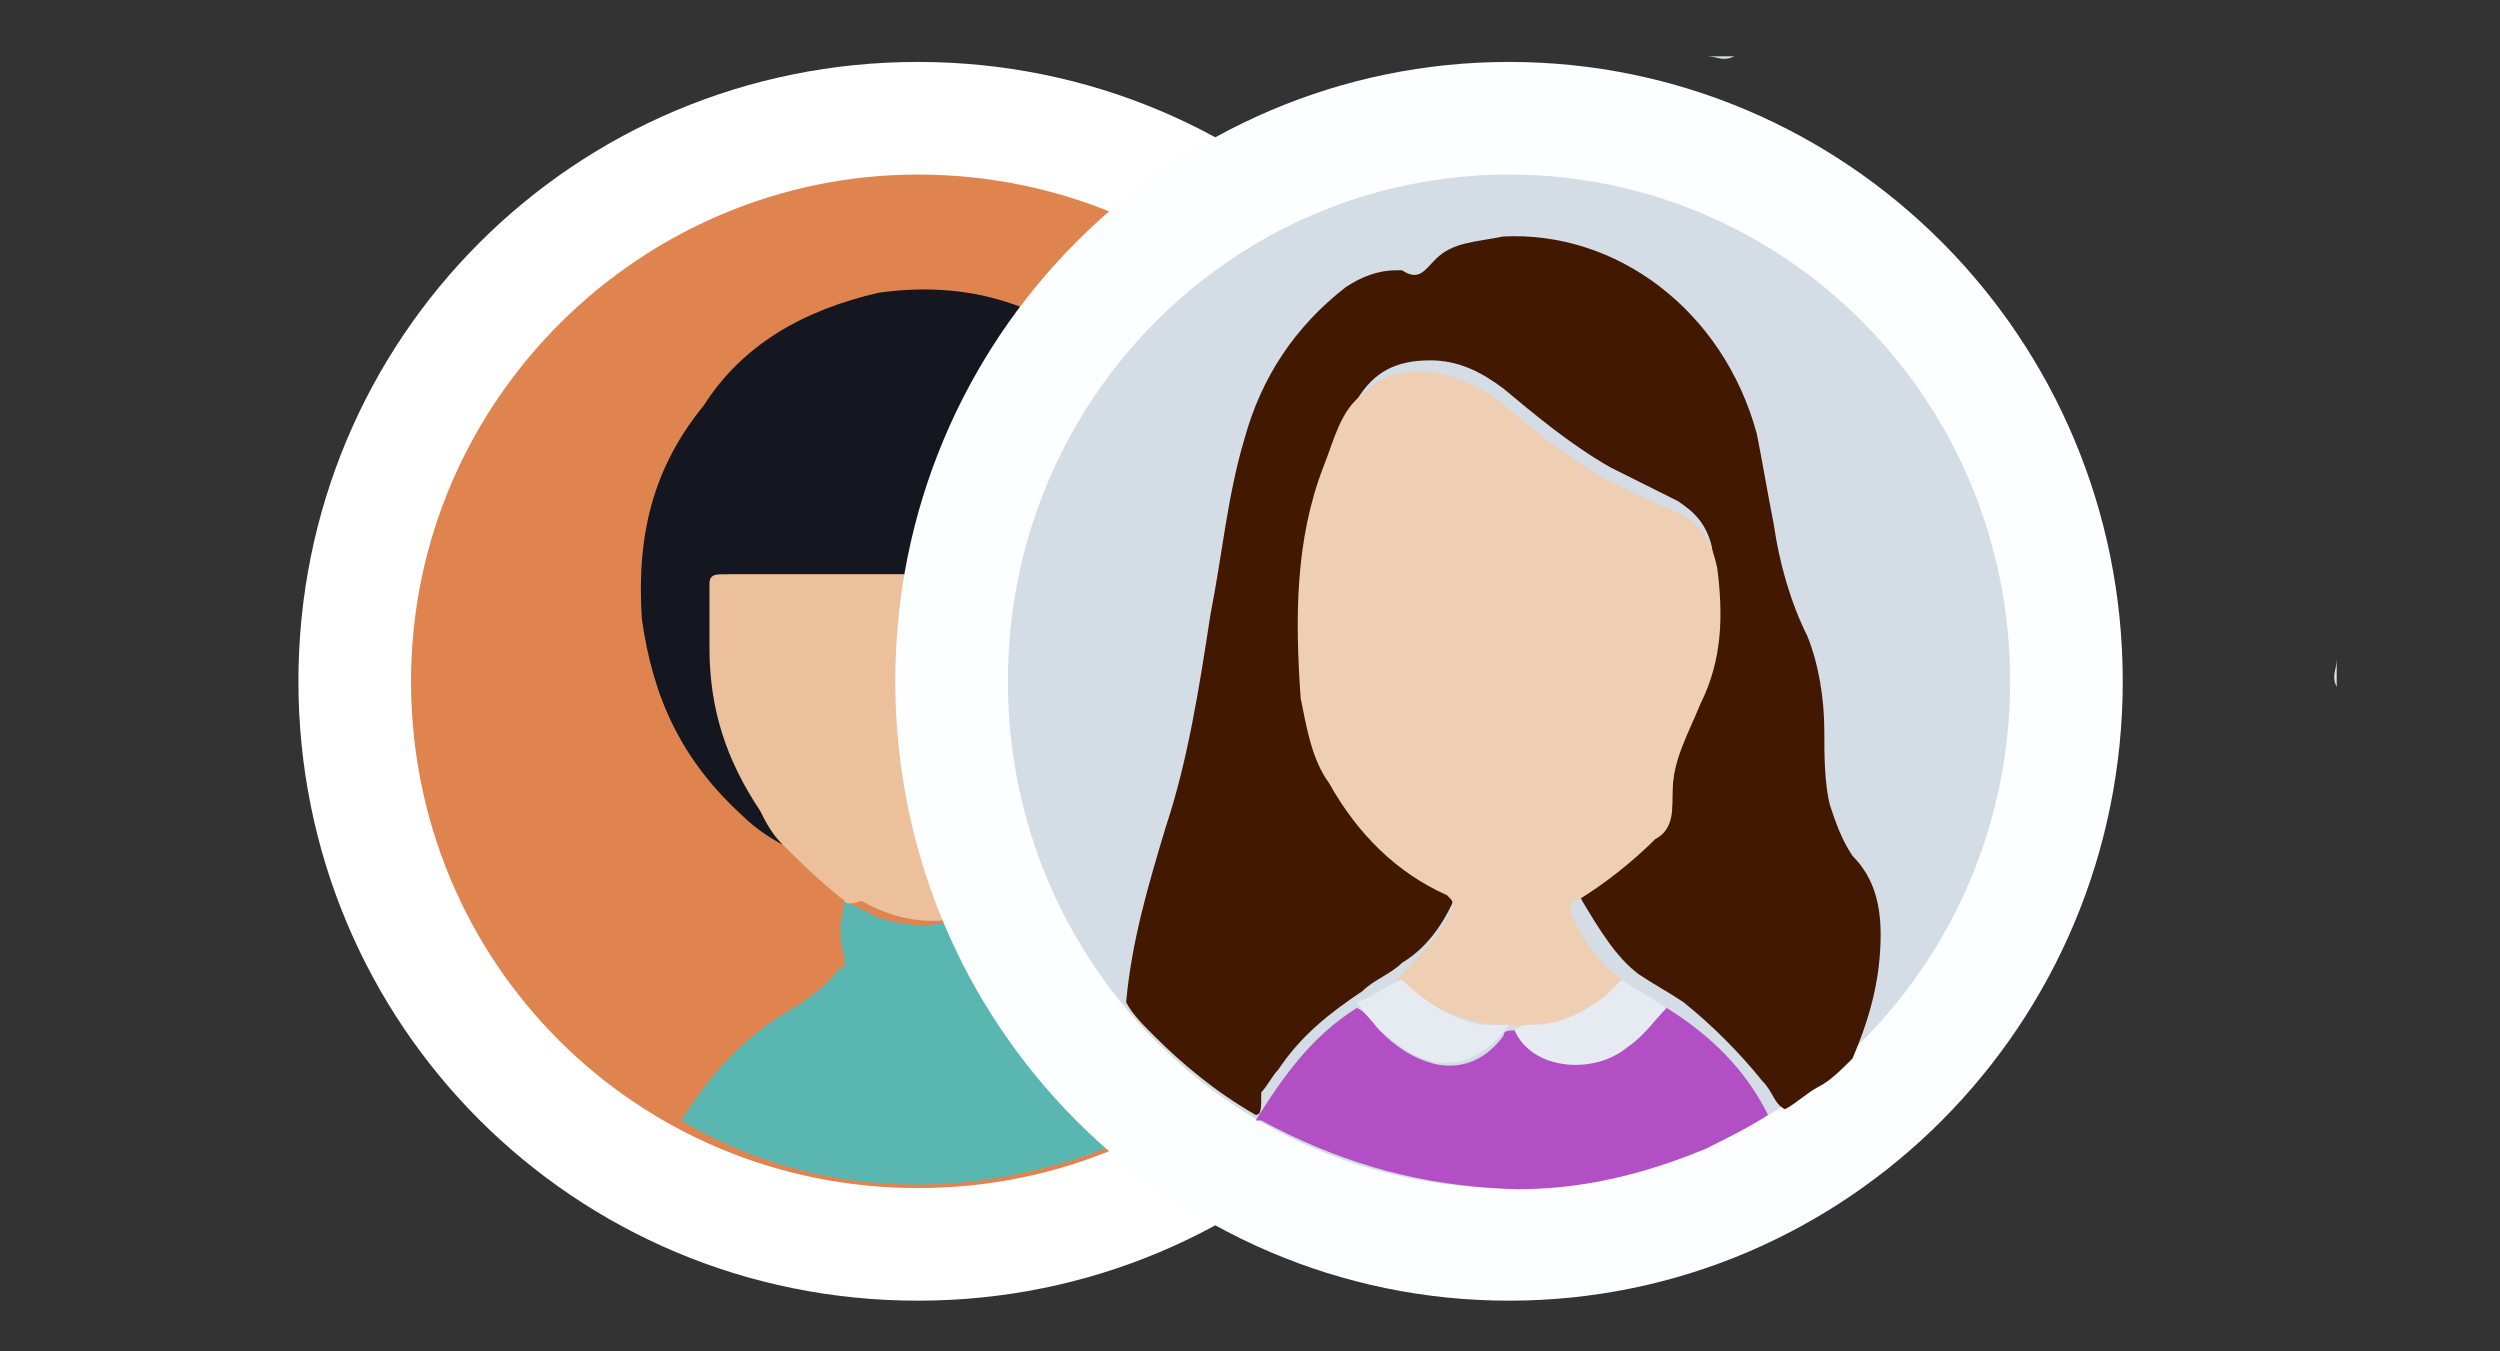 <?xml version="1.0" encoding="utf-8"?>
<!-- Generator: Adobe Illustrator 24.0.0, SVG Export Plug-In . SVG Version: 6.00 Build 0)  -->
<svg version="1.1" id="Layer_1" xmlns="http://www.w3.org/2000/svg" xmlns:xlink="http://www.w3.org/1999/xlink" x="0px" y="0px"
	 viewBox="0 0 44.4 24" style="enable-background:new 0 0 44.4 24;" xml:space="preserve">
<rect x="0" y="0" width="44.4" height="24" fill="#333333" stroke="none"/>
<style type="text/css">
	.st0{fill:#DDE3EB;}
	.st1{fill:#F0F3F6;}
	.st2{fill:#E0844F;}
	.st3{fill:#FFFFFF;}
	.st4{fill:#5AB6B1;}
	.st5{fill:#141720;}
	.st6{fill:#EBC09B;}
	.st7{fill:#DDBDD3;}
	.st8{fill:#DEBDD0;}
	.st9{fill:#D4DCE6;}
	.st10{fill:#FDFEFF;}
	.st11{fill:#421800;}
	.st12{fill:#B24FC4;}
	.st13{fill:#EFCFB3;}
	.st14{fill:#E6EBF1;}
</style>
<path class="st0" d="M30.8,1c-0.2,0.1-0.3,0-0.5,0l0,0l0,0C30.5,1,30.7,1,30.8,1z"/>
<path class="st0" d="M31.7,1c-0.2,0-0.3,0-0.5,0C31.4,1,31.5,1,31.7,1L31.7,1L31.7,1z"/>
<path class="st0" d="M41.5,12.2c0-0.2,0-0.3,0-0.5C41.5,11.9,41.5,12.1,41.5,12.2C41.5,12.3,41.5,12.2,41.5,12.2z"/>
<path class="st1" d="M30.4,1L30.4,1c-0.1,0-0.1,0-0.2,0l0,0C30.2,1,30.3,1,30.4,1z"/>
<path class="st1" d="M31.7,1L31.7,1c0.1,0,0.1,0,0.2,0l0,0C31.8,1,31.7,1,31.7,1z"/>
<path class="st1" d="M41.5,11.9L41.5,11.9c0,0.1,0,0.1,0,0.2l0,0C41.5,12,41.5,12,41.5,11.9z"/>
<g>
	<g>
		<path class="st2" d="M16.3,22.1c-5.5,0-10-4.5-10-10s4.5-10,10-10s10,4.5,10,10S21.8,22.1,16.3,22.1z"/>
		<path class="st3" d="M16.3,3.1c5,0,9,4,9,9s-4,9-9,9c-5,0-9-4-9-9S11.4,3.1,16.3,3.1 M16.3,1.1c-6.1,0-11,4.9-11,11s4.9,11,11,11
			s11-4.9,11-11S22.4,1.1,16.3,1.1L16.3,1.1z"/>
	</g>
	<g>
		<path class="st4" d="M15,16c0.2,0.1,0.4,0.2,0.6,0.3c0.7,0.2,1.2,0.2,1.8-0.2c0.1-0.1,0.2-0.1,0.2-0.2c0.1,0.1,0.2,0.2,0.2,0.2
			c0,0.2,0.1,0.5,0,0.8c0,0.1,0,0.2,0.1,0.2c0.2,0.2,0.5,0.5,0.8,0.7c0.8,0.5,1.5,1.1,2,2c-0.6,0.4-1.2,0.7-2,0.9
			c-1.1,0.3-2.1,0.4-3.2,0.3c-1.2-0.1-2.4-0.5-3.4-1.1l0,0c0.5-0.8,1.1-1.5,2-2c0.3-0.2,0.6-0.4,0.8-0.7C15,17.2,15,17.2,15,17
			c-0.1-0.3-0.1-0.6,0-0.9C14.9,16.1,15,16.1,15,16z"/>
		<path class="st5" d="M13.9,15c-0.2-0.1-0.5-0.3-0.7-0.5c-1.1-1-1.6-2.1-1.8-3.5c-0.1-1.5,0.2-2.7,1.1-3.8c0.7-1.1,1.8-1.7,3.1-2
			c1.4-0.2,2.7,0.1,3.8,1c1.5,1.2,2,2.8,2,4.6c-0.1,1.7-0.8,3.1-2.3,4.1C19,14.9,18.9,15,18.8,15c-0.1-0.1,0-0.2,0.1-0.2
			c0.2-0.2,0.4-0.5,0.6-0.8c0.3-0.6,0.6-1.2,0.7-2c0.1-0.5,0-1.1,0-1.6c0-0.2-0.1-0.2-0.2-0.2c-0.1,0-0.1,0-0.2,0
			c-2.2,0-4.5,0-6.7,0c-0.3,0-0.3,0-0.3,0.3c0,0.6,0,1.1,0.1,1.6c0.2,1,0.5,1.8,1.1,2.5C13.8,14.8,13.9,14.9,13.9,15z"/>
		<path class="st6" d="M13.9,15c-0.2-0.2-0.3-0.4-0.4-0.6c-0.6-0.9-0.9-1.8-0.9-2.9c0-0.4,0-0.8,0-1.1c0-0.1,0-0.2,0.2-0.2
			c2.4,0,4.8,0,7.3,0c0.1,0,0.2,0,0.2,0.1c0,0.7,0.1,1.4-0.1,2c-0.2,1-0.6,1.8-1.2,2.5c0,0,0,0,0,0.1c-0.3,0.3-0.7,0.7-1.1,1
			c0,0.2-0.2,0.2-0.3,0.2c-0.8,0.4-1.6,0.3-2.3-0.1C15,16.1,15,16,15,16C14.5,15.6,14.2,15.3,13.9,15z"/>
	</g>
</g>
<path class="st0" d="M41.5,12.2c-0.1-0.2,0-0.3,0-0.5l0,0C41.5,11.9,41.5,12.1,41.5,12.2z"/>
<path class="st1" d="M41.5,12.1L41.5,12.1L41.5,12.1c0-0.1,0-0.1,0-0.2l0,0C41.5,12,41.5,12,41.5,12.1z"/>
<g>
	<path class="st7" d="M26.8,18.2c-0.1,0-0.2,0-0.3,0C26.6,18.2,26.7,18.2,26.8,18.2z"/>
	<path class="st8" d="M27.2,18.2c-0.1,0.1-0.2,0-0.3,0C27,18.2,27.1,18.2,27.2,18.2z"/>
	<g>
		<path class="st9" d="M26.8,22.1c-5.5,0-9.9-4.5-9.9-10s4.4-10,9.9-10s9.9,4.5,9.9,10S32.3,22.1,26.8,22.1z"/>
		<path class="st10" d="M26.8,3.1c4.9,0,8.9,4,8.9,9s-4,9-8.9,9c-4.9,0-8.9-4-8.9-9S21.9,3.1,26.8,3.1 M26.8,1.1
			c-6,0-10.9,4.9-10.9,11s4.9,11,10.9,11s10.9-4.9,10.9-11S32.8,1.1,26.8,1.1L26.8,1.1z"/>
	</g>
	<path class="st11" d="M22.3,19.8c-0.7-0.4-1.3-0.9-1.8-1.4c-0.2-0.2-0.4-0.4-0.5-0.6c0.1-1.1,0.4-2.1,0.7-3.1
		c0.4-1.2,0.6-2.5,0.8-3.8c0.2-1,0.3-2.1,0.6-3.1c0.3-1.1,0.9-2,1.8-2.7c0.3-0.2,0.6-0.3,0.9-0.3c0,0,0.1,0,0.1,0
		c0.3,0.2,0.4,0,0.6-0.2c0.3-0.3,0.7-0.3,1.2-0.4c2-0.1,3.9,1.3,4.5,3.5c0.1,0.5,0.2,1.1,0.3,1.6c0.1,0.7,0.3,1.4,0.6,2
		c0.2,0.5,0.3,1.1,0.3,1.7c0,0.4,0,0.9,0.1,1.3c0.1,0.3,0.2,0.6,0.4,0.9c0.4,0.4,0.5,0.9,0.5,1.4c0,0.8-0.2,1.5-0.5,2.2
		c-0.2,0.2-0.4,0.4-0.6,0.5c-0.2,0.1-0.4,0.3-0.6,0.4c-0.2-0.1-0.2-0.3-0.4-0.5c-0.4-0.5-0.9-1-1.4-1.4c-0.3-0.2-0.5-0.3-0.8-0.5
		c-0.4-0.3-0.7-0.8-1-1.3c-0.1-0.2-0.1-0.3,0.1-0.4c0.5-0.3,1-0.7,1.4-1.1c0.1-0.1,0.1-0.2,0.1-0.3c0-0.5,0.1-1,0.3-1.5
		c0.2-0.4,0.3-0.8,0.4-1.2c0.2-0.6,0.1-1.2,0-1.8c-0.1-0.4-0.3-0.6-0.6-0.8c-0.4-0.2-0.8-0.4-1.2-0.6c-0.7-0.4-1.3-0.9-1.9-1.4
		c-0.4-0.3-0.8-0.5-1.3-0.5c-0.6,0-1,0.2-1.3,0.7c-0.3,0.4-0.4,0.9-0.6,1.4c-0.2,0.9-0.3,1.7-0.3,2.6c0,0.7,0.2,1.4,0.4,2.1
		c0.2,0.5,0.5,0.9,0.8,1.2c0.4,0.4,0.9,0.8,1.4,1.1c0.2,0.1,0.2,0.1,0.1,0.3c-0.2,0.5-0.5,1-1,1.3c-0.2,0.2-0.5,0.3-0.7,0.5
		c-0.6,0.4-1.1,0.8-1.5,1.4c-0.1,0.1-0.2,0.3-0.3,0.4C22.4,19.7,22.4,19.8,22.3,19.8z"/>
	<path class="st12" d="M29.6,17.9c0.8,0.5,1.4,1.1,1.8,1.9c-0.3,0.2-0.7,0.4-1.1,0.6c-1.2,0.5-2.5,0.8-3.8,0.7
		c-1.5-0.1-2.8-0.5-4.1-1.2c0,0,0,0-0.1,0c0.5-0.8,1-1.5,1.8-2c0.2,0.1,0.3,0.3,0.4,0.4c0.3,0.3,0.6,0.5,1,0.6
		c0.5,0.1,0.9-0.1,1.2-0.5c0-0.1,0.1-0.1,0.2-0.1c0,0,0,0,0.1,0c0.1,0.1,0.2,0.2,0.2,0.2c0.5,0.5,1.3,0.5,1.8,0
		c0.2-0.2,0.3-0.3,0.5-0.5C29.5,17.9,29.5,17.9,29.6,17.9z"/>
	<path class="st13" d="M26.9,18.2L26.9,18.2L26.9,18.2C26.8,18.2,26.8,18.3,26.9,18.2c-0.2,0-0.3,0-0.4,0c-0.6-0.1-1.1-0.3-1.6-0.7
		c0,0-0.1-0.1-0.1-0.1c0.4-0.4,0.8-0.8,1-1.3c0-0.1,0-0.1-0.1-0.2c-0.9-0.4-1.6-1.1-2.1-2c-0.3-0.4-0.4-1-0.5-1.5
		C23,11,23,9.6,23.5,8.3c0.2-0.5,0.3-1,0.7-1.3c0.3-0.3,0.6-0.4,1-0.4c0.5,0,1,0.2,1.4,0.5c0.6,0.5,1.2,1,1.9,1.4
		c0.4,0.2,0.8,0.4,1.3,0.6c0.4,0.2,0.6,0.5,0.7,1c0.1,0.8,0.1,1.6-0.3,2.4c-0.2,0.5-0.5,1-0.5,1.6c0,0.1,0,0.2,0,0.2
		c0,0.3-0.1,0.5-0.3,0.6c-0.4,0.4-0.9,0.8-1.4,1.1c-0.1,0-0.1,0.1-0.1,0.2c0.2,0.5,0.5,0.9,0.9,1.2c0,0,0.1,0.1,0.1,0.1
		c0,0.1,0,0.1-0.1,0.1c-0.5,0.4-1,0.7-1.6,0.8C27.1,18.2,27,18.3,26.9,18.2C26.9,18.2,26.9,18.2,26.9,18.2z"/>
	<path class="st14" d="M24.9,17.4c0.4,0.4,0.9,0.7,1.4,0.8c0.1,0,0.1,0,0.2,0c0.1,0,0.2,0,0.3,0c0,0,0,0,0,0
		c-0.5,0.7-1.2,0.9-1.9,0.4c-0.3-0.2-0.6-0.5-0.8-0.8C24.4,17.7,24.6,17.5,24.9,17.4z"/>
	<path class="st14" d="M27.2,18.2c0.5,0,0.9-0.2,1.3-0.5c0.1-0.1,0.2-0.2,0.3-0.3c0.3,0.2,0.5,0.3,0.8,0.5c-0.2,0.2-0.4,0.5-0.7,0.7
		c-0.6,0.5-1.7,0.4-2-0.3c0,0,0,0,0,0C27,18.2,27.1,18.2,27.2,18.2z"/>
</g>
</svg>

